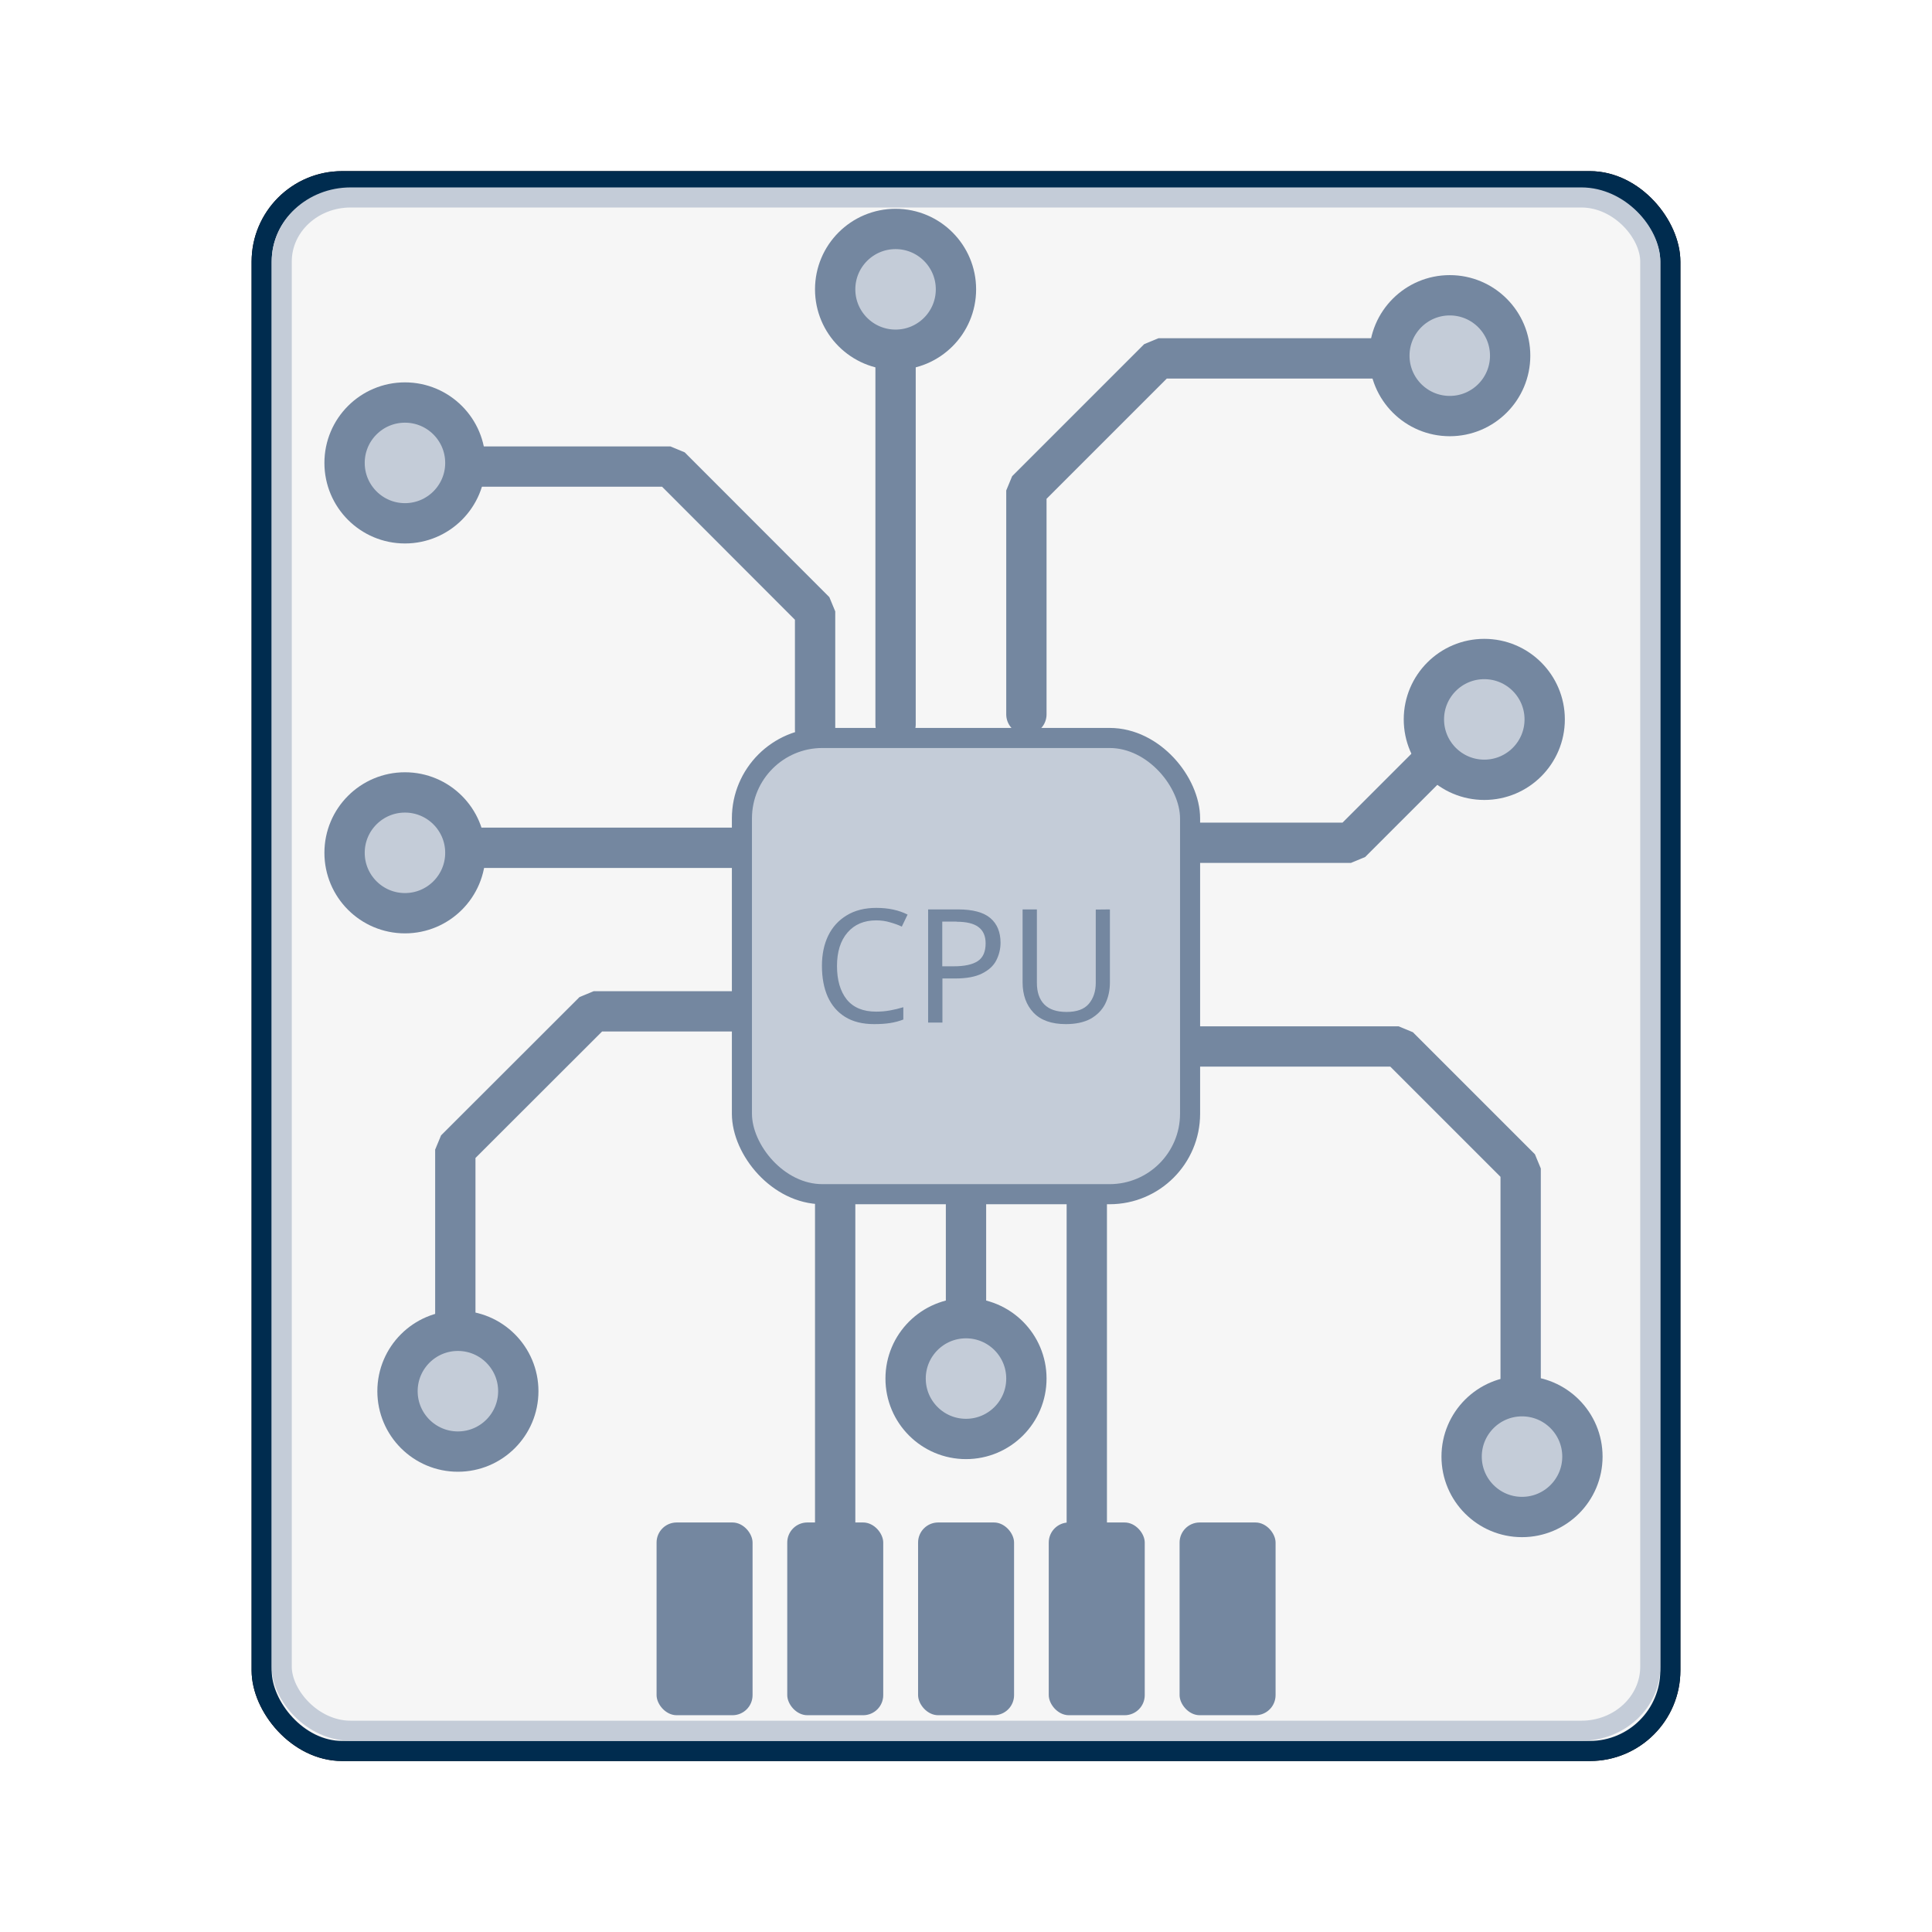 <?xml version="1.0" encoding="UTF-8" standalone="no"?>
<!-- Created with Inkscape (http://www.inkscape.org/) -->

<svg
   xmlns:dc="http://purl.org/dc/elements/1.1/"
   xmlns:cc="http://creativecommons.org/ns#"
   xmlns:rdf="http://www.w3.org/1999/02/22-rdf-syntax-ns#"
   xmlns:svg="http://www.w3.org/2000/svg"
   xmlns="http://www.w3.org/2000/svg"
   xmlns:sodipodi="http://sodipodi.sourceforge.net/DTD/sodipodi-0.dtd"
   xmlns:inkscape="http://www.inkscape.org/namespaces/inkscape"
   width="48"
   height="48"
   viewBox="0 0 12.7 12.7"
   version="1.1"
   id="svg8"
   inkscape:version="0.92.3 (2405546, 2018-03-11)"
   sodipodi:docname="pcb.svg"
   inkscape:export-filename="/home/quique/baikonur.png"
   inkscape:export-xdpi="96"
   inkscape:export-ydpi="96">
  <defs
     id="defs2">
    <filter
       inkscape:collect="always"
       style="color-interpolation-filters:sRGB"
       id="filter933"
       x="-0.038"
       width="1.076"
       y="-0.034"
       height="1.068">
      <feGaussianBlur
         inkscape:collect="always"
         stdDeviation="0.147"
         id="feGaussianBlur935" />
    </filter>
  </defs>
  <sodipodi:namedview
     id="base"
     pagecolor="#ffffff"
     bordercolor="#666666"
     borderopacity="1.0"
     inkscape:pageopacity="0.0"
     inkscape:pageshadow="2"
     inkscape:zoom="8.0000004"
     inkscape:cx="3.9420335"
     inkscape:cy="7.2262102"
     inkscape:document-units="px"
     inkscape:current-layer="layer1"
     showgrid="true"
     units="px"
     inkscape:showpageshadow="false"
     showguides="true"
     inkscape:guide-bbox="true"
     inkscape:window-width="1920"
     inkscape:window-height="1019"
     inkscape:window-x="0"
     inkscape:window-y="0"
     inkscape:window-maximized="1"
     inkscape:snap-global="false" />
  <g
     inkscape:label="Capa 1"
     inkscape:groupmode="layer"
     id="layer1"
     transform="translate(0,-284.3)">
    <rect
       style="opacity:1;vector-effect:none;fill:none;fill-opacity:1;stroke:#000000;stroke-width:0.132;stroke-linecap:round;stroke-linejoin:round;stroke-miterlimit:4;stroke-dasharray:none;stroke-dashoffset:0;stroke-opacity:1;paint-order:normal;filter:url(#filter933)"
       id="rect818-36-9"
       width="9.26"
       height="10.319"
       x="1.72"
       y="285.491"
       rx="0.529"
       ry="0.529" />
    <rect
       style="opacity:1;vector-effect:none;fill:#f6f6f6;fill-opacity:1;stroke:#002c4f;stroke-width:0.132;stroke-linecap:round;stroke-linejoin:round;stroke-miterlimit:4;stroke-dasharray:none;stroke-dashoffset:0;stroke-opacity:1;paint-order:normal"
       id="rect818-36-3"
       width="9.26"
       height="10.319"
       x="1.72"
       y="285.491"
       rx="0.529"
       ry="0.529" />
    <g
       id="g920"
       transform="translate(0.223)">
      <rect
         rx="0.132"
         ry="0.132"
         y="294.308"
         x="4.093"
         height="1.267"
         width="0.631"
         id="rect818-36-3-6-7-5"
         style="opacity:1;vector-effect:none;fill:#7487a0;fill-opacity:1;stroke:none;stroke-width:0.132;stroke-linecap:round;stroke-linejoin:round;stroke-miterlimit:4;stroke-dasharray:none;stroke-dashoffset:0;stroke-opacity:1;paint-order:normal" />
      <rect
         rx="0.132"
         ry="0.132"
         y="294.308"
         x="4.952"
         height="1.267"
         width="0.631"
         id="rect818-36-3-6-7-5-3"
         style="opacity:1;vector-effect:none;fill:#7487a0;fill-opacity:1;stroke:none;stroke-width:0.132;stroke-linecap:round;stroke-linejoin:round;stroke-miterlimit:4;stroke-dasharray:none;stroke-dashoffset:0;stroke-opacity:1;paint-order:normal" />
      <rect
         rx="0.132"
         ry="0.132"
         y="294.308"
         x="5.812"
         height="1.267"
         width="0.631"
         id="rect818-36-3-6-7-5-5"
         style="opacity:1;vector-effect:none;fill:#7487a0;fill-opacity:1;stroke:none;stroke-width:0.132;stroke-linecap:round;stroke-linejoin:round;stroke-miterlimit:4;stroke-dasharray:none;stroke-dashoffset:0;stroke-opacity:1;paint-order:normal" />
      <rect
         rx="0.132"
         ry="0.132"
         y="294.308"
         x="6.671"
         height="1.267"
         width="0.631"
         id="rect818-36-3-6-7-5-6"
         style="opacity:1;vector-effect:none;fill:#7487a0;fill-opacity:1;stroke:none;stroke-width:0.132;stroke-linecap:round;stroke-linejoin:round;stroke-miterlimit:4;stroke-dasharray:none;stroke-dashoffset:0;stroke-opacity:1;paint-order:normal" />
      <rect
         rx="0.132"
         ry="0.132"
         y="294.308"
         x="7.531"
         height="1.267"
         width="0.631"
         id="rect818-36-3-6-7-5-2"
         style="opacity:1;vector-effect:none;fill:#7487a0;fill-opacity:1;stroke:none;stroke-width:0.132;stroke-linecap:round;stroke-linejoin:round;stroke-miterlimit:4;stroke-dasharray:none;stroke-dashoffset:0;stroke-opacity:1;paint-order:normal" />
    </g>
    <path
       style="fill:none;stroke:#7487a0;stroke-width:0.265;stroke-linecap:round;stroke-linejoin:bevel;stroke-miterlimit:4;stroke-dasharray:none;stroke-opacity:1"
       d="m 6.747,288.996 v -1.472 l 0.868,-0.868 h 1.579"
       id="path922"
       inkscape:connector-curvature="0" />
    <circle
       style="opacity:1;vector-effect:none;fill:#c4ccd8;fill-opacity:1;stroke:#7487a0;stroke-width:0.265;stroke-linecap:round;stroke-linejoin:round;stroke-miterlimit:4;stroke-dasharray:none;stroke-dashoffset:0;stroke-opacity:1;paint-order:normal"
       id="path924"
       cx="9.53"
       cy="286.638"
       r="0.397" />
    <path
       style="fill:none;stroke:#7487a0;stroke-width:0.265px;stroke-linecap:round;stroke-linejoin:bevel;stroke-opacity:1"
       d="M 4.845,289.873 H 2.894"
       id="path926"
       inkscape:connector-curvature="0" />
    <path
       style="fill:none;stroke:#7487a0;stroke-width:0.265px;stroke-linecap:round;stroke-linejoin:bevel;stroke-opacity:1"
       d="m 5.887,289.062 v -2.762"
       id="path928"
       inkscape:connector-curvature="0" />
    <path
       style="fill:none;stroke:#7487a0;stroke-width:0.265px;stroke-linecap:round;stroke-linejoin:bevel;stroke-opacity:1"
       d="m 5.49,292.155 v 2.166"
       id="path932"
       inkscape:connector-curvature="0" />
    <path
       style="fill:none;stroke:#7487a0;stroke-width:0.265px;stroke-linecap:round;stroke-linejoin:bevel;stroke-opacity:1"
       d="m 7.144,292.138 v 2.249"
       id="path934"
       inkscape:connector-curvature="0" />
    <path
       style="fill:none;stroke:#7487a0;stroke-width:0.265px;stroke-linecap:round;stroke-linejoin:bevel;stroke-opacity:1"
       d="m 6.35,292.171 v 0.91"
       id="path936"
       inkscape:connector-curvature="0" />
    <path
       style="fill:none;stroke:#7487a0;stroke-width:0.265px;stroke-linecap:round;stroke-linejoin:bevel;stroke-opacity:1"
       d="M 4.812,290.948 H 3.903 l -0.91,0.909 v 1.323"
       id="path938"
       inkscape:connector-curvature="0" />
    <path
       style="fill:none;stroke:#7487a0;stroke-width:0.265px;stroke-linecap:round;stroke-linejoin:bevel;stroke-opacity:1"
       d="m 7.822,289.84 h 1.058 l 0.695,-0.695"
       id="path940"
       inkscape:connector-curvature="0" />
    <path
       style="fill:none;stroke:#7487a0;stroke-width:0.265px;stroke-linecap:round;stroke-linejoin:bevel;stroke-opacity:1"
       d="m 7.888,291.179 h 1.306 l 0.802,0.802 v 1.53"
       id="path942"
       inkscape:connector-curvature="0" />
    <path
       style="fill:none;stroke:#7487a0;stroke-width:0.265px;stroke-linecap:round;stroke-linejoin:bevel;stroke-opacity:1"
       d="m 5.358,289.096 v -0.777 L 4.407,287.367 H 2.894"
       id="path944"
       inkscape:connector-curvature="0" />
    <rect
       style="opacity:1;vector-effect:none;fill:#c4ccd8;fill-opacity:1;stroke:#7487a0;stroke-width:0.132;stroke-linecap:round;stroke-linejoin:round;stroke-miterlimit:4;stroke-dasharray:none;stroke-dashoffset:0;stroke-opacity:1;paint-order:normal"
       id="rect818-36-3-6"
       width="2.946"
       height="2.999"
       x="4.877"
       y="289.151"
       rx="0.529"
       ry="0.529" />
    <circle
       style="opacity:1;vector-effect:none;fill:#c4ccd8;fill-opacity:1;stroke:#7487a0;stroke-width:0.265;stroke-linecap:round;stroke-linejoin:round;stroke-miterlimit:4;stroke-dasharray:none;stroke-dashoffset:0;stroke-opacity:1;paint-order:normal"
       id="path924-9"
       cx="9.757"
       cy="289.029"
       r="0.397" />
    <circle
       style="opacity:1;vector-effect:none;fill:#c4ccd8;fill-opacity:1;stroke:#7487a0;stroke-width:0.265;stroke-linecap:round;stroke-linejoin:round;stroke-miterlimit:4;stroke-dasharray:none;stroke-dashoffset:0;stroke-opacity:1;paint-order:normal"
       id="path924-9-1"
       cx="5.887"
       cy="286.202"
       r="0.397" />
    <circle
       style="opacity:1;vector-effect:none;fill:#c4ccd8;fill-opacity:1;stroke:#7487a0;stroke-width:0.265;stroke-linecap:round;stroke-linejoin:round;stroke-miterlimit:4;stroke-dasharray:none;stroke-dashoffset:0;stroke-opacity:1;paint-order:normal"
       id="path924-9-2"
       cx="2.662"
       cy="287.343"
       r="0.397" />
    <circle
       style="opacity:1;vector-effect:none;fill:#c4ccd8;fill-opacity:1;stroke:#7487a0;stroke-width:0.265;stroke-linecap:round;stroke-linejoin:round;stroke-miterlimit:4;stroke-dasharray:none;stroke-dashoffset:0;stroke-opacity:1;paint-order:normal"
       id="path924-9-7"
       cx="2.662"
       cy="289.906"
       r="0.397" />
    <circle
       style="opacity:1;vector-effect:none;fill:#c4ccd8;fill-opacity:1;stroke:#7487a0;stroke-width:0.265;stroke-linecap:round;stroke-linejoin:round;stroke-miterlimit:4;stroke-dasharray:none;stroke-dashoffset:0;stroke-opacity:1;paint-order:normal"
       id="path924-9-0"
       cx="3.01"
       cy="293.445"
       r="0.397" />
    <circle
       style="opacity:1;vector-effect:none;fill:#c4ccd8;fill-opacity:1;stroke:#7487a0;stroke-width:0.265;stroke-linecap:round;stroke-linejoin:round;stroke-miterlimit:4;stroke-dasharray:none;stroke-dashoffset:0;stroke-opacity:1;paint-order:normal"
       id="path924-9-9"
       cx="6.35"
       cy="293.362"
       r="0.397" />
    <circle
       style="opacity:1;vector-effect:none;fill:#c4ccd8;fill-opacity:1;stroke:#7487a0;stroke-width:0.265;stroke-linecap:round;stroke-linejoin:round;stroke-miterlimit:4;stroke-dasharray:none;stroke-dashoffset:0;stroke-opacity:1;paint-order:normal"
       id="path924-9-3"
       cx="10.005"
       cy="293.875"
       r="0.397" />
    <g
       aria-label="CPU"
       style="font-style:normal;font-weight:normal;font-size:1.042px;line-height:1.25;font-family:sans-serif;letter-spacing:0px;word-spacing:0px;fill:#7487a0;fill-opacity:1;stroke:none;stroke-width:0.265"
       id="text1008">
      <path
         d="m 5.76,290.35 q -0.12,0 -0.189,0.08 -0.069,0.08 -0.069,0.22 0,0.139 0.064,0.22 0.065,0.08 0.193,0.08 0.048,0 0.092,-0.008 0.044,-0.008 0.087,-0.021 v 0.081 q -0.042,0.016 -0.087,0.023 -0.044,0.007 -0.105,0.007 -0.114,0 -0.19,-0.047 -0.076,-0.047 -0.115,-0.133 -0.038,-0.086 -0.038,-0.203 0,-0.113 0.041,-0.198 0.042,-0.086 0.122,-0.134 0.08,-0.049 0.195,-0.049 0.118,0 0.205,0.044 l -0.038,0.079 q -0.034,-0.016 -0.077,-0.028 -0.042,-0.013 -0.092,-0.013 z"
         style="fill:#7487a0;stroke-width:0.265"
         id="path1010" />
      <path
         d="m 6.297,290.278 q 0.146,0 0.213,0.057 0.067,0.057 0.067,0.162 0,0.061 -0.028,0.116 -0.027,0.053 -0.093,0.086 -0.065,0.033 -0.176,0.033 h -0.085 v 0.29 h -0.094 v -0.744 z m -0.008,0.08 h -0.095 v 0.294 h 0.075 q 0.106,0 0.158,-0.034 0.052,-0.034 0.052,-0.117 0,-0.072 -0.047,-0.107 -0.046,-0.035 -0.144,-0.035 z"
         style="fill:#7487a0;stroke-width:0.265"
         id="path1012" />
      <path
         d="m 7.296,290.278 v 0.481 q 0,0.077 -0.031,0.14 -0.031,0.061 -0.096,0.098 -0.065,0.035 -0.163,0.035 -0.14,0 -0.212,-0.075 -0.072,-0.076 -0.072,-0.2 v -0.479 h 0.094 v 0.483 q 0,0.091 0.048,0.141 0.049,0.05 0.147,0.05 0.101,0 0.146,-0.053 0.046,-0.054 0.046,-0.139 v -0.481 z"
         style="fill:#7487a0;stroke-width:0.265"
         id="path1014" />
    </g>
    <rect
       style="opacity:1;vector-effect:none;fill:none;fill-opacity:1;stroke:#c4ccd8;stroke-width:0.132;stroke-linecap:round;stroke-linejoin:round;stroke-miterlimit:4;stroke-dasharray:none;stroke-dashoffset:0;stroke-opacity:1;paint-order:normal"
       id="rect818-36-3-3"
       width="8.996"
       height="10.079"
       x="1.852"
       y="285.598"
       rx="0.453"
       ry="0.421" />
  </g>
</svg>
